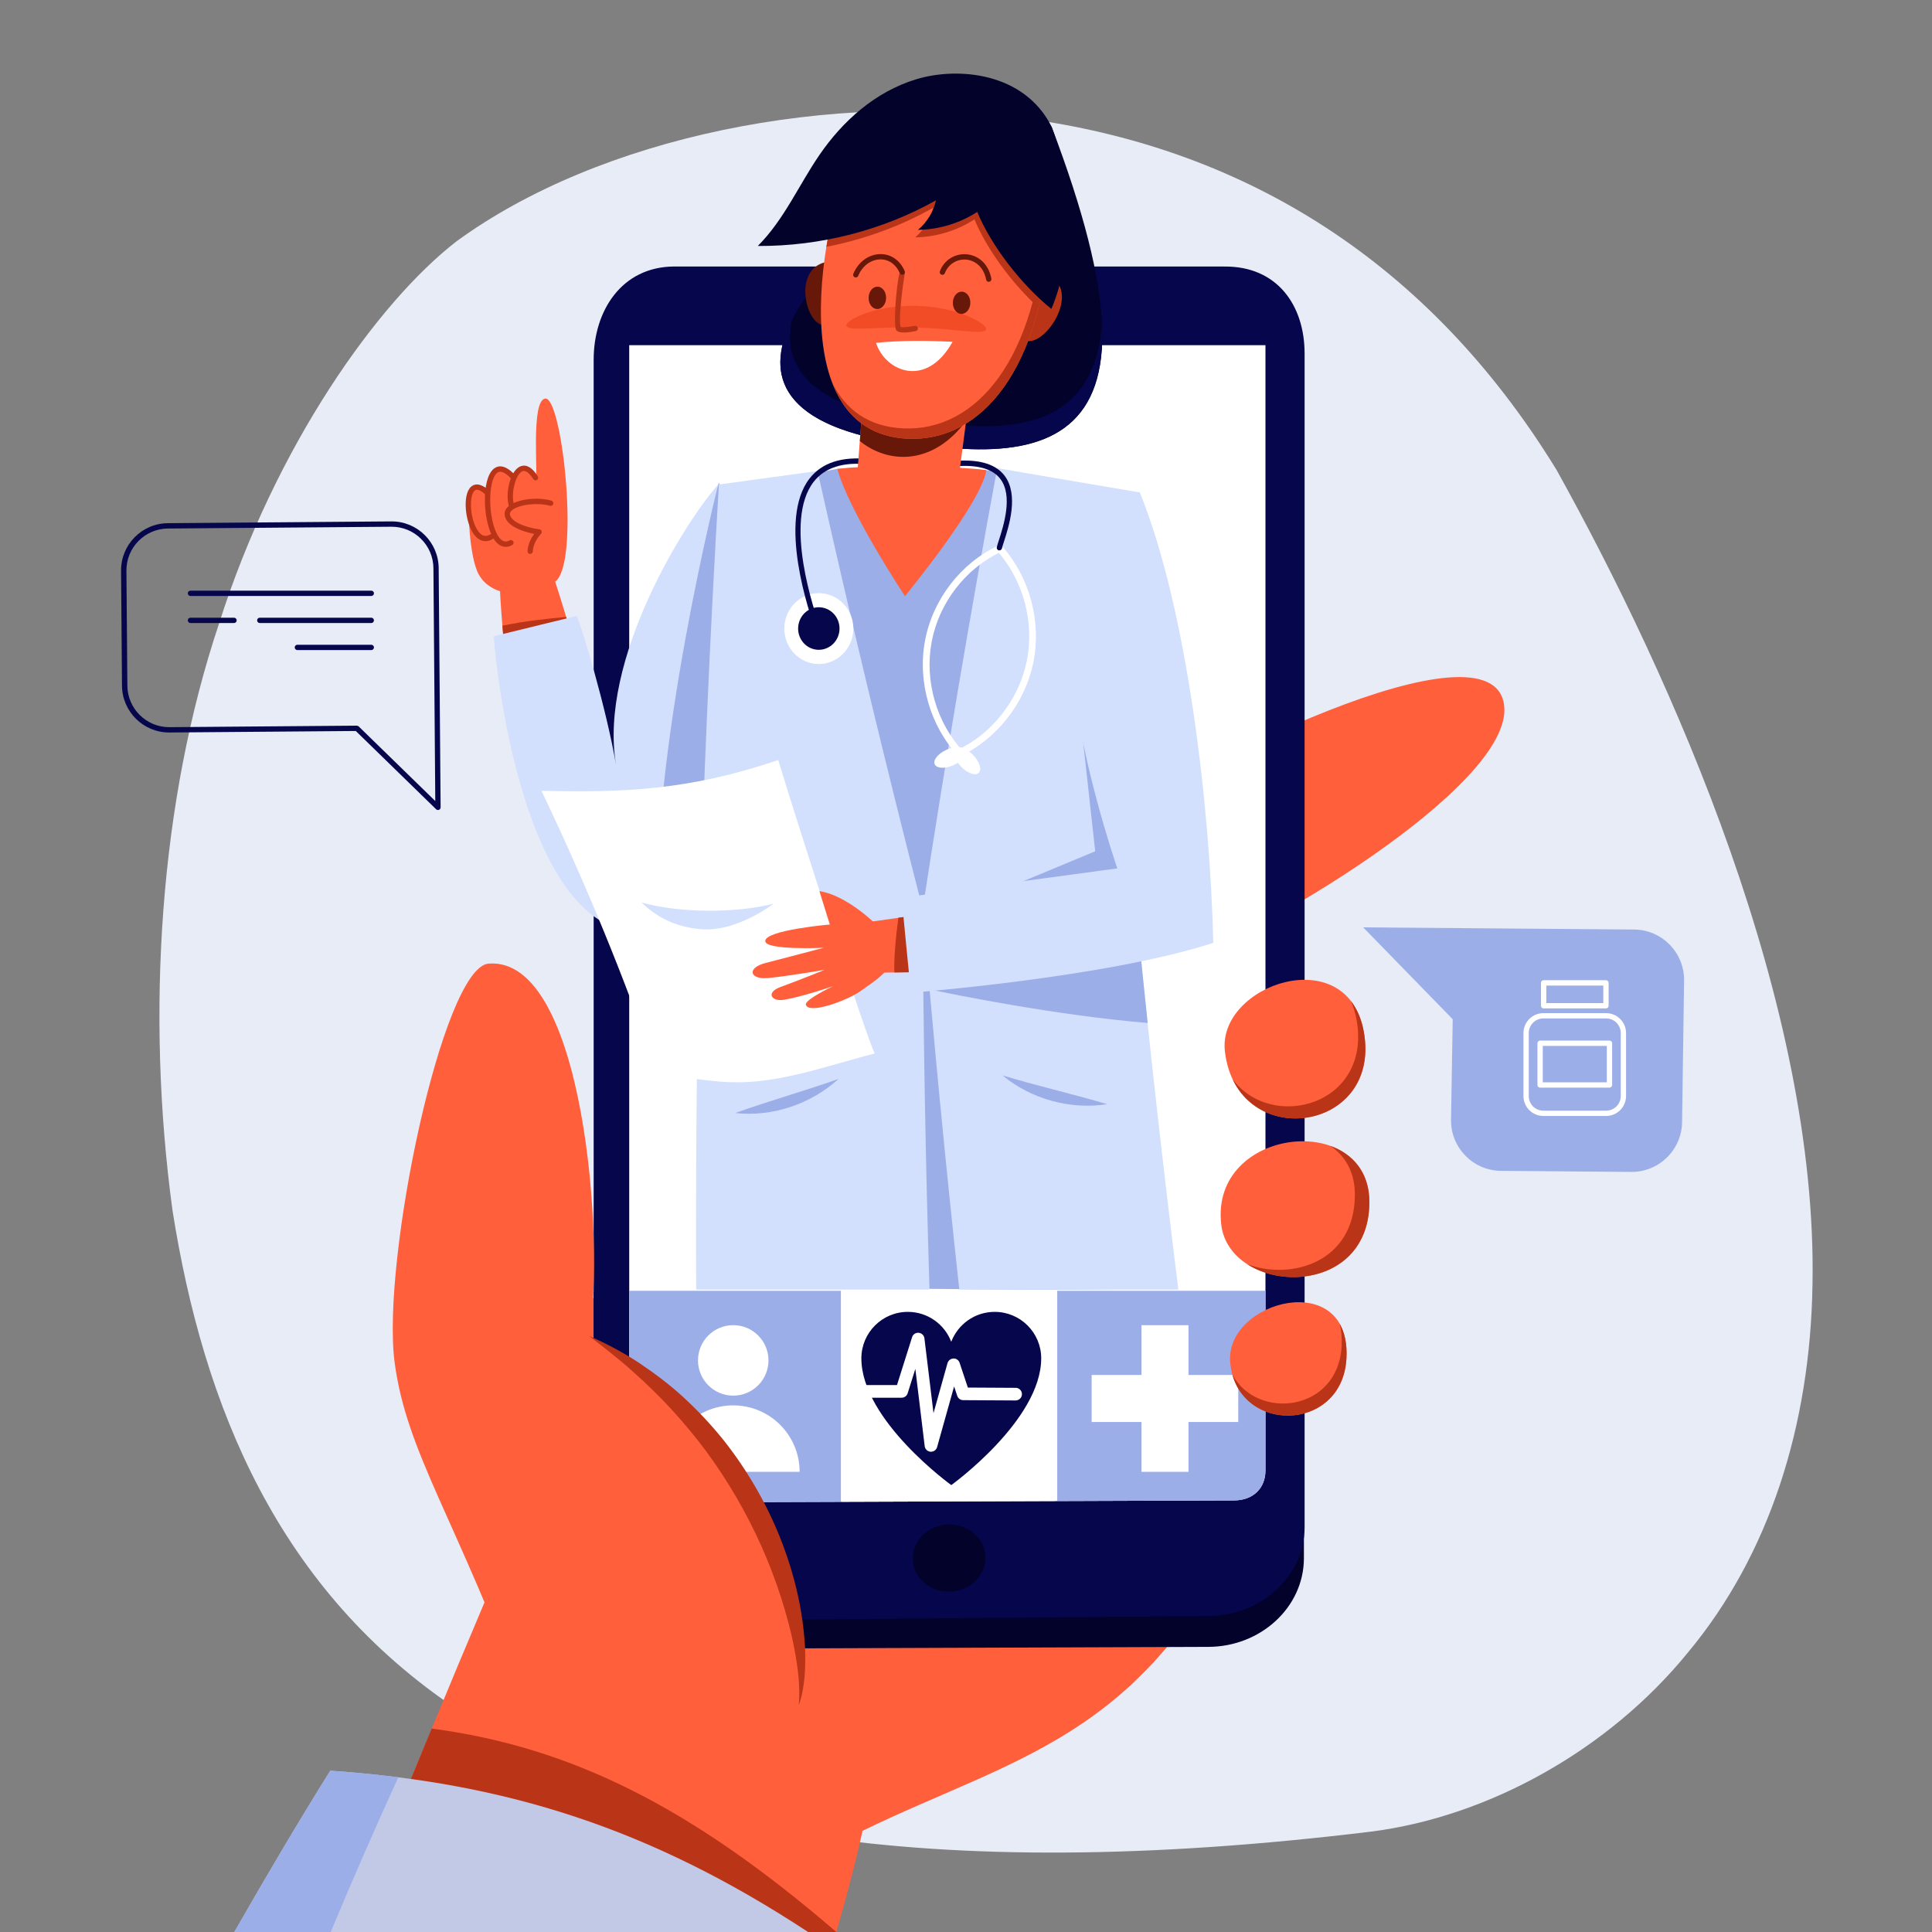 <?xml version="1.0" encoding="UTF-8"?><svg id="OBJECTS" xmlns="http://www.w3.org/2000/svg" xmlns:xlink="http://www.w3.org/1999/xlink" viewBox="0 0 500 500"><rect x="0" y="0" width="500" height="500" fill="#808080" stroke="none"/><defs><style>.cls-1{fill:none;}.cls-2{clip-path:url(#clippath);}.cls-3{fill:#06064d;}.cls-4{fill:#02022b;}.cls-5{fill:#e8ecf7;}.cls-6{fill:#fff;}.cls-7{fill:#f24c27;}.cls-8{fill:#ff5f3b;}.cls-9{fill:#ba3518;}.cls-10{fill:#9caee8;}.cls-11{fill:#c1c9e7;}.cls-12{fill:#671809;}.cls-13{fill:#d2e0fd;}</style><clipPath id="clippath"><path class="cls-1" d="M162.84,89.33V380.6c-.02,4.56,3.95,8.25,8.89,8.23l147.65-.52c4.93-.02,8.1-3.15,8.12-7.72V89.33H162.84Z"/></clipPath></defs><path class="cls-5" d="M402.75,121.48c-33.33-54.31-80.84-82.54-134.87-90.45-53.14-7.91-112.8,4.49-149.74,31.43-20.41,15.79-46.86,52.96-61.46,98.95-15.4,45.98-18.96,100.78-12.04,151.83,16.11,102.09,77.58,189.18,310.36,160.76,30.25-3.9,61.32-21.09,81.88-46.39,21.05-25.29,31.59-58.69,32.19-94.99,1.42-72.6-36.11-156.83-66.31-211.14Z"/><g><path class="cls-8" d="M134.66,347.15c23.7-39.29,197.24,21.39,191.92,35.22-25.71,66.77-62.07,71.3-103.36,91.45-27.56-2.56-63.48-9.03-87.2-32.1-.16-14.94-10.19-79.93-1.36-94.57Z"/><path class="cls-8" d="M280.99,217.69c25.86-19.73,105.5-58.68,108.28-35.12,2.47,21-65.22,60.57-84.4,66.34-18.86,5.68-54.19-8.09-23.88-31.23Z"/><g><path class="cls-4" d="M153.68,334.38l-.06,69.65c-.07,12.57,10.89,22.71,24.47,22.67l134.64-.49c13.59-.05,24.65-10.28,24.72-22.84l.04-68.99H153.68Z"/><path class="cls-3" d="M316.88,68.97H174.38c-13.58,.12-20.74,11.55-20.74,24.12V396.83c0,12.57,11,22.66,24.59,22.54l134.63-1.15c13.58-.12,24.77-10.4,24.77-22.97V91.52c0-12.57-7.16-22.66-20.74-22.54Z"/><path class="cls-4" d="M236.23,403.26c-.03,4.8,4.16,8.68,9.35,8.66,5.19-.02,9.42-3.93,9.44-8.73,.03-4.8-4.16-8.68-9.35-8.66-5.19,.02-9.42,3.93-9.44,8.73Z"/><path class="cls-6" d="M162.84,89.33V380.6c-.02,4.56,3.95,8.25,8.89,8.23l147.65-.52c4.93-.02,8.1-3.15,8.12-7.72V89.33H162.84Z"/><g class="cls-2"><g><rect class="cls-10" x="161.88" y="334.05" width="55.76" height="55.76"/><rect class="cls-6" x="217.71" y="334.05" width="55.76" height="55.76"/><rect class="cls-10" x="273.61" y="334.05" width="55.76" height="55.76"/><g><path class="cls-6" d="M189.76,363.71h0c-9.49,0-17.19,7.69-17.19,17.19h34.37c0-9.49-7.69-17.19-17.19-17.19Z"/><path class="cls-6" d="M189.76,361.19c5.04,0,9.12-4.08,9.12-9.12s-4.08-9.12-9.12-9.12c-5.04,0-9.12,4.08-9.12,9.12s4.08,9.12,9.12,9.12Z"/></g><g><path class="cls-3" d="M257.41,339.51c-5.13,0-9.5,3.22-11.23,7.74-1.73-4.52-6.1-7.74-11.23-7.74-6.65,0-12.03,5.39-12.03,12.03,0,16.02,23.27,32.8,23.27,32.8,0,0,23.27-16.78,23.27-32.8,0-6.65-5.39-12.03-12.03-12.03Z"/><path class="cls-6" d="M262.86,359.17l-12.38-.07-2.13-6.39c-.24-.72-.91-1.19-1.63-1.12-.71,.03-1.31,.51-1.51,1.2l-3.62,12.93-2.35-19.36c-.09-.76-.71-1.36-1.49-1.44-.77-.06-1.48,.41-1.7,1.14l-3.91,12.39h-12.04c-.9,0-1.64,.74-1.64,1.64s.74,1.64,1.64,1.64h13.24c.72,0,1.35-.46,1.56-1.15l1.99-6.31,2.42,20c.09,.77,.73,1.38,1.52,1.44,.04,0,.07,0,.11,0,.73,0,1.38-.49,1.58-1.2l4.4-15.7,.81,2.43c.22,.67,.84,1.12,1.55,1.12l13.56,.08c.9,0,1.63-.73,1.64-1.63,0-.9-.73-1.64-1.63-1.65Z"/></g><g><rect class="cls-6" x="295.41" y="342.96" width="12.17" height="37.94"/><rect class="cls-6" x="295.41" y="342.96" width="12.17" height="37.94" transform="translate(663.42 60.43) rotate(90)"/></g></g></g></g><g><path class="cls-8" d="M206.73,441.21c3.89-9.34-5.42-67.32-54.24-95.45,4.1-24.24-1.27-98.31-26.04-96.38-11.89,.92-27.73,76.8-24.34,103.05,3.05,23.68,16.2,40.83,33.91,89.28,0,0,62.46-14.77,70.72-.5Z"/><path class="cls-9" d="M206.73,441.21c.42-4.83-.25-9.57-1.1-14.23-.87-4.67-2.12-9.24-3.56-13.74-2.9-8.99-6.78-17.62-11.5-25.74-2.36-4.06-4.94-8-7.72-11.79-2.8-3.78-5.82-7.4-9-10.89-3.19-3.49-6.6-6.79-10.17-9.95-3.54-3.21-7.36-6.1-11.19-9.1,4.45,1.92,8.76,4.24,12.86,6.91,4.05,2.73,8.01,5.67,11.62,9.02,3.62,3.33,7,6.94,10.11,10.78,3.08,3.86,5.86,7.95,8.35,12.22,4.96,8.54,8.69,17.8,10.89,27.39,1.11,4.8,1.78,9.69,2.04,14.6,.06,2.46,.07,4.92-.15,7.37-.24,2.44-.63,4.89-1.47,7.18Z"/></g><g><path class="cls-8" d="M216.44,500c2.77-9.6,5.07-18.39,6.78-26.19-9.32-30.17-59.64-66.04-97.84-59.1-8.26,19.41-20.76,49.72-35.22,85.29h126.28Z"/><path class="cls-9" d="M111.72,447.35c-6.36,15.37-13.67,33.22-21.56,52.65h126.28c-37.69-32.5-68.82-47.89-104.72-52.65Z"/><path class="cls-11" d="M209.13,500c-40.89-26.89-78.34-38.64-123.66-41.74-7.86,12.58-16.16,26.59-24.83,41.74H209.13Z"/><path class="cls-10" d="M85.59,500c5.69-13.62,11.52-26.98,17.49-40.04-5.75-.73-11.61-1.29-17.61-1.7-7.86,12.58-16.16,26.59-24.83,41.74h24.95Z"/></g><g><path class="cls-8" d="M318.37,352.54c1.57,18.69,29.06,18.48,30.09-1.03,1.23-23.47-31.43-14.98-30.09,1.03Z"/><path class="cls-8" d="M354.4,311.16c.1-23.88-41.34-19.67-38.34,5.78,2.12,18,38.23,20.04,38.34-5.78Z"/><path class="cls-8" d="M353,267.27c-4.09-24.06-37.98-12.52-36,4.8,2.99,26.16,40.45,21.34,36-4.8Z"/><path class="cls-9" d="M346.71,342.59c.43,1.66,.61,3.59,.5,5.8-.89,16.97-21.81,19.34-28.27,7.36,4.26,15.39,28.56,14.09,29.52-4.23,.2-3.77-.48-6.7-1.75-8.92Z"/><path class="cls-9" d="M344.3,296.56c3.81,2.57,6.37,6.78,6.34,12.73-.07,17.41-16.52,22.15-27.88,17.87,11.02,7.1,31.55,3.46,31.63-15.99,.03-7.75-4.31-12.54-10.09-14.61Z"/><path class="cls-9" d="M353,267.27c-.59-3.44-1.78-6.15-3.4-8.22,.67,1.48,1.19,3.18,1.52,5.1,3.73,21.89-21.93,28.83-32.13,15.15,8.4,17.69,37.99,11.38,34-12.02Z"/></g></g><g><g><g><g><path class="cls-8" d="M132.21,183.28c-1.98-16.3-2.83-29.08-2.8-30.83,.13-7.1,11.99-7.16,13-5.27,1.12,2.11,5.39,16.58,10.05,32.76-6.75,1.11-13.5,2.23-20.25,3.35Z"/><path class="cls-9" d="M130.02,161.93c.45,5.5,1.17,12.96,2.19,21.35,6.75-1.12,13.5-2.24,20.25-3.35-2.15-7.47-4.22-14.57-5.94-20.27-5.27,.48-11.03,1.12-16.5,2.27Z"/></g><g><path class="cls-8" d="M143.31,150.77c7.01-3.44,2.31-47.89-2.15-47.62-3.9,.25-1.79,20.59-2.56,20.5-1.01-.11-2.05-2.12-3.1-2.33-.97-.19-2.38,1.81-2.38,1.81,0,0-4.38-3.75-6.14-.15-.42,.86-1.01,3.32-1.01,3.32,0,0-2.57-1.03-3.03-.44-.75,.95-1.29,2.1-1.55,3.46-.34,1.77-.02,14.63,2.47,19.27,1.69,3.16,5.14,4.81,8.58,4.94"/><g><path class="cls-9" d="M137.21,143.37s-.02,0-.03,0c-.38-.02-.67-.34-.65-.72,.09-1.84,.93-3.4,1.71-4.48-3.19-.61-7.46-2.17-7.65-5.04-.04-.56,.13-1.4,1.1-2.19,2.17-1.76,7.32-2.41,11.01-1.38,.37,.1,.58,.48,.48,.85-.1,.37-.48,.58-.85,.48-3.21-.89-7.96-.35-9.77,1.12-.42,.34-.62,.69-.6,1.03,.12,1.94,4.03,3.48,7.64,3.95,.25,.03,.47,.2,.56,.44,.09,.24,.04,.51-.14,.7-.75,.83-2.03,2.52-2.13,4.57-.02,.37-.32,.65-.69,.65Z"/><path class="cls-9" d="M132.44,131.65c-.28,0-.55-.17-.65-.45-1.13-3.12,.11-9.15,2.72-10.43,1.08-.53,2.77-.52,4.67,2.5,.2,.32,.1,.75-.22,.95-.32,.2-.75,.11-.95-.22-.75-1.19-1.86-2.5-2.9-2-1.77,.87-2.99,6.08-2.03,8.72,.13,.36-.06,.75-.41,.88-.08,.03-.16,.04-.23,.04Z"/><path class="cls-9" d="M130.88,141.52c-1.13,0-2.19-.66-3.04-1.95-2.9-4.38-3.38-15.68,0-18.3,1.06-.82,2.89-1.17,5.57,1.81,.25,.28,.23,.72-.05,.97-.28,.25-.72,.23-.97-.05-1.09-1.21-2.62-2.48-3.71-1.64-2.55,1.98-2.36,12.43,.3,16.45,1.15,1.74,2.21,1.42,2.91,1.04,.33-.19,.75-.07,.94,.26,.19,.33,.07,.75-.26,.94-.57,.32-1.14,.48-1.69,.48Z"/><path class="cls-9" d="M125.65,140.06c-1.1,0-2.14-.6-3-1.76-2.26-3.08-3.06-10.24-.75-12.33,.65-.59,2.1-1.27,4.47,.84,.28,.25,.31,.69,.05,.97-.25,.28-.69,.31-.97,.05-.82-.73-1.94-1.47-2.62-.85-1.51,1.37-1.22,7.56,.94,10.5,1.35,1.84,2.62,1.09,3.04,.85,.33-.19,.75-.08,.94,.25,.19,.33,.08,.75-.25,.94-.62,.36-1.24,.54-1.84,.54Z"/></g></g></g><path class="cls-13" d="M214.97,139.42c-9.65-4.7-19.3-9.44-28.93-14.21-8.64,9.54-31.28,45.66-26.6,72.79-2.56-14.88-8.81-35.5-10.19-38.59-7.15,1.74-14.29,3.48-21.44,5.24-.21,.02,5.7,74.29,36.41,76.52,23.54-5.96,50.39-101.93,50.75-101.75Z"/><path class="cls-10" d="M202.12,177.8c-5.48-17.56-10.84-35.2-16.08-52.91-.13-.1-17.84,70.99-15.71,112.95,11.61-9.63,23.17-36.78,31.78-60.04Z"/></g><path class="cls-10" d="M262.98,122.53c-13.71-1.72-30.49-2.45-46.27-1.18-.17,.01-6.85,1.25-6.85,1.26-4.78,71.49-7.85,139.13-8.6,210.98,29.22-.56,58.91,.58,88.12,0-.52-9.13-3.26-50.97-7.09-103.25-3.88-53.02-9.09-106.46-19.31-107.8Z"/><path class="cls-13" d="M304.96,333.75c-3.87-31.01-7.37-62.09-10.46-93.25-.43-37.69-.3-75.38,.41-113.07-12.28-2.07-24.55-4.16-36.83-6.27-7,37.84-13.43,75.89-19.29,114.11,2.73,32.9,5.9,65.72,9.48,98.48h56.69Z"/><path class="cls-13" d="M240.55,333.75c-1.01-32.82-1.6-65.65-1.75-98.48-9.64-37.52-18.72-75.32-27.23-113.38-8.51,1.16-17.02,2.32-25.52,3.5-2.3,38.76-4.01,77.57-5.13,116.42-.62,30.63-.87,61.28-.76,91.94h60.4Z"/><path class="cls-4" d="M220.48,63.87c-.09-.24-57.63,49.1,30.57,52.36,21.46,.76,35.36-6.99,34.16-32.42-.57-12.39-4.69-28.97-13.07-51.05-12.24,1.17-51.69,31.02-51.66,31.11Z"/><path class="cls-3" d="M285.21,83.81c-1.6,20.65-14.3,27.17-33.14,26.45-41.79-1.59-49.88-14.59-47.13-27.42-7.19,14.2-4.83,31.58,46.11,33.39,21.44,.76,35.2-7.03,34.16-32.42Z"/><path class="cls-8" d="M255.27,121.67c-6-.86-27.36-1.63-38.56-.32,2.88,10.87,17.5,32.96,17.51,32.94-.02-.04,19.81-24.08,21.04-32.62Z"/><g><g><path class="cls-6" d="M203.16,160.84c-.99,4.98,2.14,9.83,6.98,10.83,4.83,1,9.54-2.22,10.52-7.17,.98-4.95-2.13-9.79-6.96-10.81-4.83-1.02-9.55,2.18-10.54,7.16Z"/><path class="cls-3" d="M206.66,161.57c-.59,2.98,1.28,5.89,4.18,6.49,2.9,.6,5.73-1.33,6.32-4.3,.59-2.98-1.28-5.88-4.18-6.49-2.9-.61-5.73,1.31-6.32,4.3Z"/></g><g><path class="cls-6" d="M248.21,195.85c9.7-4.48,17.05-13.81,19.21-24.37,2.16-10.56-.91-22.06-8.05-30.08-.43,.39-.86,.79-1.29,1.18,6.77,7.61,9.69,18.52,7.64,28.54-2.06,10.02-9.02,18.87-18.23,23.12,.24,.54,.48,1.08,.72,1.61Z"/><path class="cls-6" d="M245,194.02c-2.19,.96-3.58,2.65-3.1,3.76s2.63,1.24,4.82,.27c2.19-.96,3.58-2.65,3.1-3.76-.47-1.11-2.63-1.24-4.82-.28Z"/><path class="cls-6" d="M248.15,195.83c.42-.41,.84-.82,1.25-1.23-7.01-7.41-10.19-18.35-8.29-28.48,1.9-10.13,8.82-19.08,18.01-23.33-.24-.54-.48-1.07-.72-1.61-9.7,4.49-17,13.93-19,24.61-2.01,10.68,1.35,22.22,8.74,30.04Z"/><path class="cls-6" d="M251.8,195.35c1.68,1.72,2.36,3.8,1.52,4.65-.84,.86-2.89,.16-4.57-1.56-1.68-1.72-2.36-3.81-1.52-4.66,.84-.86,2.89-.15,4.57,1.56Z"/></g><path class="cls-3" d="M258.64,142.45c-.05,0-.1,0-.16-.02-.37-.09-.6-.46-.51-.83,.1-.43,.3-1.04,.55-1.82,1.2-3.73,3.69-11.48,.36-15.84-1.86-2.44-5.37-3.56-10.44-3.34-.38,0-.7-.28-.72-.66-.02-.38,.28-.7,.66-.72,5.54-.25,9.44,1.06,11.59,3.87,3.77,4.93,1.12,13.15-.15,17.1-.24,.74-.43,1.33-.51,1.71-.07,.32-.36,.53-.67,.53Z"/><path class="cls-3" d="M211.8,163.8c-.28,0-.54-.17-.65-.45-1.74-4.72-9.97-28.83-1.63-39.52,3.18-4.08,8.36-5.77,15.39-5.02,.38,.04,.65,.38,.61,.76-.04,.38-.37,.65-.76,.61-6.53-.69-11.3,.82-14.17,4.5-7.89,10.12,.15,33.6,1.84,38.2,.13,.36-.05,.75-.41,.88-.08,.03-.16,.04-.24,.04Z"/></g><g><path class="cls-12" d="M236.33,69.49c-6.44-.6-12.88-1.21-19.32-1.82-12.57-1.21-9.01,15.98-4.04,16.42,7.54,.7,15.09,1.4,22.63,2.1,.23-5.57,.47-11.13,.72-16.7Z"/><g><path class="cls-8" d="M252.82,88.25c-9.09-3.73-18.17-7.48-27.25-11.25-1.4,16.08-2.7,32.18-3.9,48.29-1.02,13.58,24.15,17.55,25.6,5-.06-.08,5.48-42.05,5.55-42.04Z"/><path class="cls-12" d="M222.52,114.14c7.06,5.74,18.67,6.67,27.53-5.25,1.37-10.38,2.74-20.64,2.78-20.63-3.03-1.24-6.06-2.49-9.09-3.74-6.24,3.32-14.03,7.55-19.72,10.98-.51,6.22-1.01,12.43-1.49,18.65Z"/></g><path class="cls-9" d="M266.02,88.29c5.99,.52,16.09-17.21,.57-18.19-.21,6.06-.4,12.13-.57,18.19Z"/><path class="cls-8" d="M271.71,59.11c.46-8.67,.78-22.29-14.21-30.44-23.1-12.61-29.99,.48-36.43,10.91-6.28,9.79-21.3,72.27,13.81,73.96,19.2,.9,34.92-18.27,36.82-54.43Z"/><g><path class="cls-7" d="M255.17,85.31c-.58,1.48-8.48-.34-18.05-.53-9.57-.32-17.55,1.07-18.05-.43-.56-1.41,7.48-5.51,18.2-5.19,10.73,.25,18.53,4.77,17.9,6.15Z"/><path class="cls-9" d="M233.9,86.05c-1.68,0-1.93-.54-2.03-.77-.76-1.67,.37-14.96,1.31-15.46l.32,.61,.13,.68-.13-.68,.68,.12c-.51,3.03-1.73,12.19-1.1,14.06,.47,.15,2.11,.03,3.66-.28,.37-.08,.73,.17,.81,.54,.07,.37-.17,.73-.54,.81-1.38,.28-2.38,.38-3.11,.38Z"/><path class="cls-6" d="M226.71,88.72c2.39,7.46,13.05,11.91,19.81-.26-6.56-.33-13.15-.39-19.81,.26Z"/><g><path class="cls-12" d="M224.8,76.95c-.07,1.6,.88,2.96,2.13,3.03,1.25,.07,2.32-1.16,2.39-2.76,.07-1.6-.88-2.95-2.13-3.03-1.25-.07-2.32,1.16-2.39,2.76Z"/><path class="cls-12" d="M246.6,78.23c-.07,1.59,.88,2.94,2.13,3.01,1.25,.07,2.32-1.16,2.39-2.75,.07-1.59-.88-2.94-2.13-3.01-1.25-.07-2.32,1.16-2.39,2.75Z"/><path class="cls-12" d="M255.89,72.95c-.32,0-.61-.23-.67-.56-.7-3.57-3.12-5.02-5.16-5.2-2.44-.21-4.66,1.2-5.53,3.5-.13,.36-.53,.54-.89,.4-.35-.13-.53-.53-.4-.89,1.09-2.88,3.87-4.65,6.93-4.39,2.54,.21,5.55,1.98,6.4,6.3,.07,.37-.17,.73-.54,.81-.04,0-.09,.01-.13,.01Z"/><path class="cls-12" d="M221.47,71.81c-.09,0-.18-.02-.26-.05-.35-.14-.52-.55-.37-.9,1.28-3.09,4.03-5.09,7.03-5.1,2.73-.02,5.11,1.64,6.27,4.41,.15,.35-.02,.75-.37,.9-.35,.15-.75-.02-.9-.37-.94-2.23-2.8-3.57-4.98-3.57h-.02c-2.44,0-4.7,1.67-5.76,4.25-.11,.26-.37,.42-.64,.42Z"/></g></g><path class="cls-9" d="M268.75,39.68c2.22,5.94,2.02,12.08,1.77,16.76-1.93,36.16-17.67,55.34-36.86,54.42-9.01-.45-14.73-4.92-18.14-11.5,3.19,8.03,9.18,13.68,19.37,14.18,19.2,.9,34.92-18.27,36.82-54.43,.29-5.39,.51-12.72-2.97-19.44Z"/><path class="cls-9" d="M257.5,28.67c-23.1-12.61-29.99,.48-36.43,10.91-2.11,3.41-5.36,13.04-7.21,24.3,9.78-1.91,19.18-5.33,27.64-10.1-.62,2.91-2.27,5.62-4.65,7.65,5.5-.08,10.91-1.77,15.34-4.66,3.22,7.8,9.72,16.57,16.57,22.83,1.52-6.06,2.54-12.9,2.94-20.5,.46-8.67,.78-22.29-14.21-30.44Z"/></g><g><path class="cls-6" d="M170.19,277.99c-8.46-24.67-18.5-49.14-30.06-73.33,20.99,.49,38.07-.07,61.27-7.96,5.45,17.95,22.65,71.24,24.97,75.95-10.32,2.6-21.21,6.59-32.08,7.33-8.56,.58-15.5-1.18-24.1-1.99Z"/><path class="cls-13" d="M200.21,233.88c-10,2.52-24.21,2.43-34.17-.3,4.52,4.36,9.69,6.52,15.84,6.93,6.15,.41,13.31-2.96,18.33-6.63Z"/></g><path class="cls-4" d="M272.14,32.76h0c-7.11-14.11-24.33-15.5-35.01-12.25-10.67,3.24-19.09,10.88-25.03,19.55-5.39,7.84-9.13,16.73-15.98,23.6,16.23,.09,32.42-4.11,46.11-11.82-.62,2.91-2.27,5.62-4.66,7.65,5.5-.08,10.91-1.77,15.34-4.65,3.63,8.8,11.43,18.84,19.18,25.11,5.58-12.95,5.71-32.55,.04-47.18Z"/><path class="cls-10" d="M286.54,285.77c-9.53,1.47-19.63-1.28-27.11-7.47,8.34,2.56,18.76,4.95,27.11,7.47Z"/><path class="cls-10" d="M190.28,288.05c9.59,1.05,19.54-2.26,26.74-8.83-8.22,2.94-18.52,5.85-26.74,8.83Z"/><g><path class="cls-10" d="M243.76,231.57c-1.22,6.45-2.43,12.91-3.61,19.38,.15,1.7,.3,3.41,.45,5.11,6.14,1.31,32.53,6.68,56.42,8.69-.86-8.14-1.7-16.28-2.51-24.43,0-.32,0-.64-.01-.96-16.91-2.56-33.82-5.16-50.73-7.8Z"/><path class="cls-8" d="M214.76,239.26s-16.75,1.45-16.71,4.29c.04,2.44,15.08,1.74,15.08,1.74,0,0-10.6,2.81-15,3.93-4.92,1.25-4.16,4.33,.61,3.9,4.96-.45,14.76-2.15,14.76-2.15,0,0-7.15,2.89-11.49,4.46-3.87,1.4-2.4,3.78,.7,3.33,4.51-.66,12.91-3.54,12.91-3.54,0,0-7.39,3.48-7.06,4.78,.69,2.65,10.88-1.13,14.2-3.55,3.95-2.89,9.26-5.74,8.45-11.32-.39-2.65-10.71-13.23-19.14-14.5,.89,2.88,1.78,5.76,2.68,8.63Z"/><path class="cls-8" d="M262.23,251.23c-12.1,.17-24.19,.35-36.29,.52-.06-4.42-.12-8.85-.17-13.27,13.59-1.92,27.18-3.82,40.78-5.69-1.45,6.14-2.89,12.29-4.32,18.45Z"/><polygon class="cls-10" points="307.15 227.89 277.95 170.62 283.44 220.31 240.62 238.12 307.15 227.89 307.15 227.89"/><path class="cls-9" d="M231.47,251.67c10.25-.15,20.51-.29,30.76-.44,1.42-6.16,2.86-12.31,4.32-18.45-12.14,1.68-21.91,3.01-34.05,4.72-.62,4.38-1.25,11.25-1.03,14.17Z"/><path class="cls-13" d="M294.91,127.26c-5.67,5.57-16,25.54-17.41,43.23,.45,21.65,11.65,54.28,11.67,54.25-18.61,2.5-37.21,5.03-55.82,7.61,.77,8.19,1.57,16.38,2.39,24.56,0,0,50.46-3.86,78.25-12.9-.77-34.53-6.65-86.27-19.08-116.75Z"/></g></g><g><path class="cls-3" d="M113.35,209.64c-.18,0-.35-.07-.48-.2l-20.79-20.26-48.21,.39s-.07,0-.1,0c-6.68,0-12.15-5.41-12.2-12.11l-.24-29.76c-.05-6.73,5.38-12.25,12.1-12.3l57.8-.46c6.76-.07,12.25,5.38,12.3,12.1l.5,61.9c0,.28-.16,.53-.42,.64-.09,.04-.18,.06-.27,.06Zm-20.99-21.83c.18,0,.35,.07,.48,.2l19.81,19.3-.48-60.25c-.02-2.89-1.17-5.6-3.23-7.63-2.04-2.01-4.73-3.11-7.59-3.11-.03,0-.06,0-.09,0l-57.8,.46h0c-5.97,.05-10.79,4.94-10.74,10.91l.24,29.76c.05,5.94,4.9,10.74,10.83,10.74,.03,0,.06,0,.09,0l48.49-.39h0Zm-48.91-51.72h0Z"/><g><path class="cls-3" d="M96.09,154.24H49.29c-.38,0-.69-.31-.69-.69s.31-.69,.69-.69h46.8c.38,0,.69,.31,.69,.69s-.31,.69-.69,.69Z"/><path class="cls-3" d="M60.56,161.24h-11.27c-.38,0-.69-.31-.69-.69s.31-.69,.69-.69h11.27c.38,0,.69,.31,.69,.69s-.31,.69-.69,.69Z"/><path class="cls-3" d="M96.09,161.24h-28.86c-.38,0-.69-.31-.69-.69s.31-.69,.69-.69h28.86c.38,0,.69,.31,.69,.69s-.31,.69-.69,.69Z"/><path class="cls-3" d="M96.09,168.24h-19.13c-.38,0-.69-.31-.69-.69s.31-.69,.69-.69h19.13c.38,0,.69,.31,.69,.69s-.31,.69-.69,.69Z"/></g></g><g><path class="cls-10" d="M435.32,290.34l.52-36.63c.06-7.2-5.74-13.09-12.94-13.15l-33.71-.27h0l-36.4-.29,23.17,23.78-.44,26.09c-.06,7.2,5.74,13.09,12.94,13.15l33.71,.27c7.2,.06,13.09-5.74,13.15-12.94Z"/><g><path class="cls-6" d="M415.62,260.98h-16.13c-.38,0-.69-.31-.69-.69v-5.92c0-.38,.31-.69,.69-.69h16.13c.38,0,.69,.31,.69,.69v5.92c0,.38-.31,.69-.69,.69Zm-15.44-1.38h14.75v-4.54h-14.75v4.54Z"/><path class="cls-6" d="M415.67,288.81h-16.25c-2.84,0-5.15-2.31-5.15-5.15v-16.31c0-2.84,2.31-5.15,5.15-5.15h16.25c2.84,0,5.15,2.31,5.15,5.15v16.31c0,2.84-2.31,5.15-5.15,5.15Zm-16.25-25.24c-2.08,0-3.78,1.69-3.78,3.78v16.31c0,2.08,1.69,3.78,3.78,3.78h16.25c2.08,0,3.78-1.69,3.78-3.78v-16.31c0-2.08-1.69-3.78-3.78-3.78h-16.25Z"/><path class="cls-6" d="M416.53,281.48h-17.95c-.38,0-.69-.31-.69-.69v-10.8c0-.38,.31-.69,.69-.69h17.95c.38,0,.69,.31,.69,.69v10.8c0,.38-.31,.69-.69,.69Zm-17.26-1.38h16.57v-9.42h-16.57v9.42Z"/></g></g></svg>
